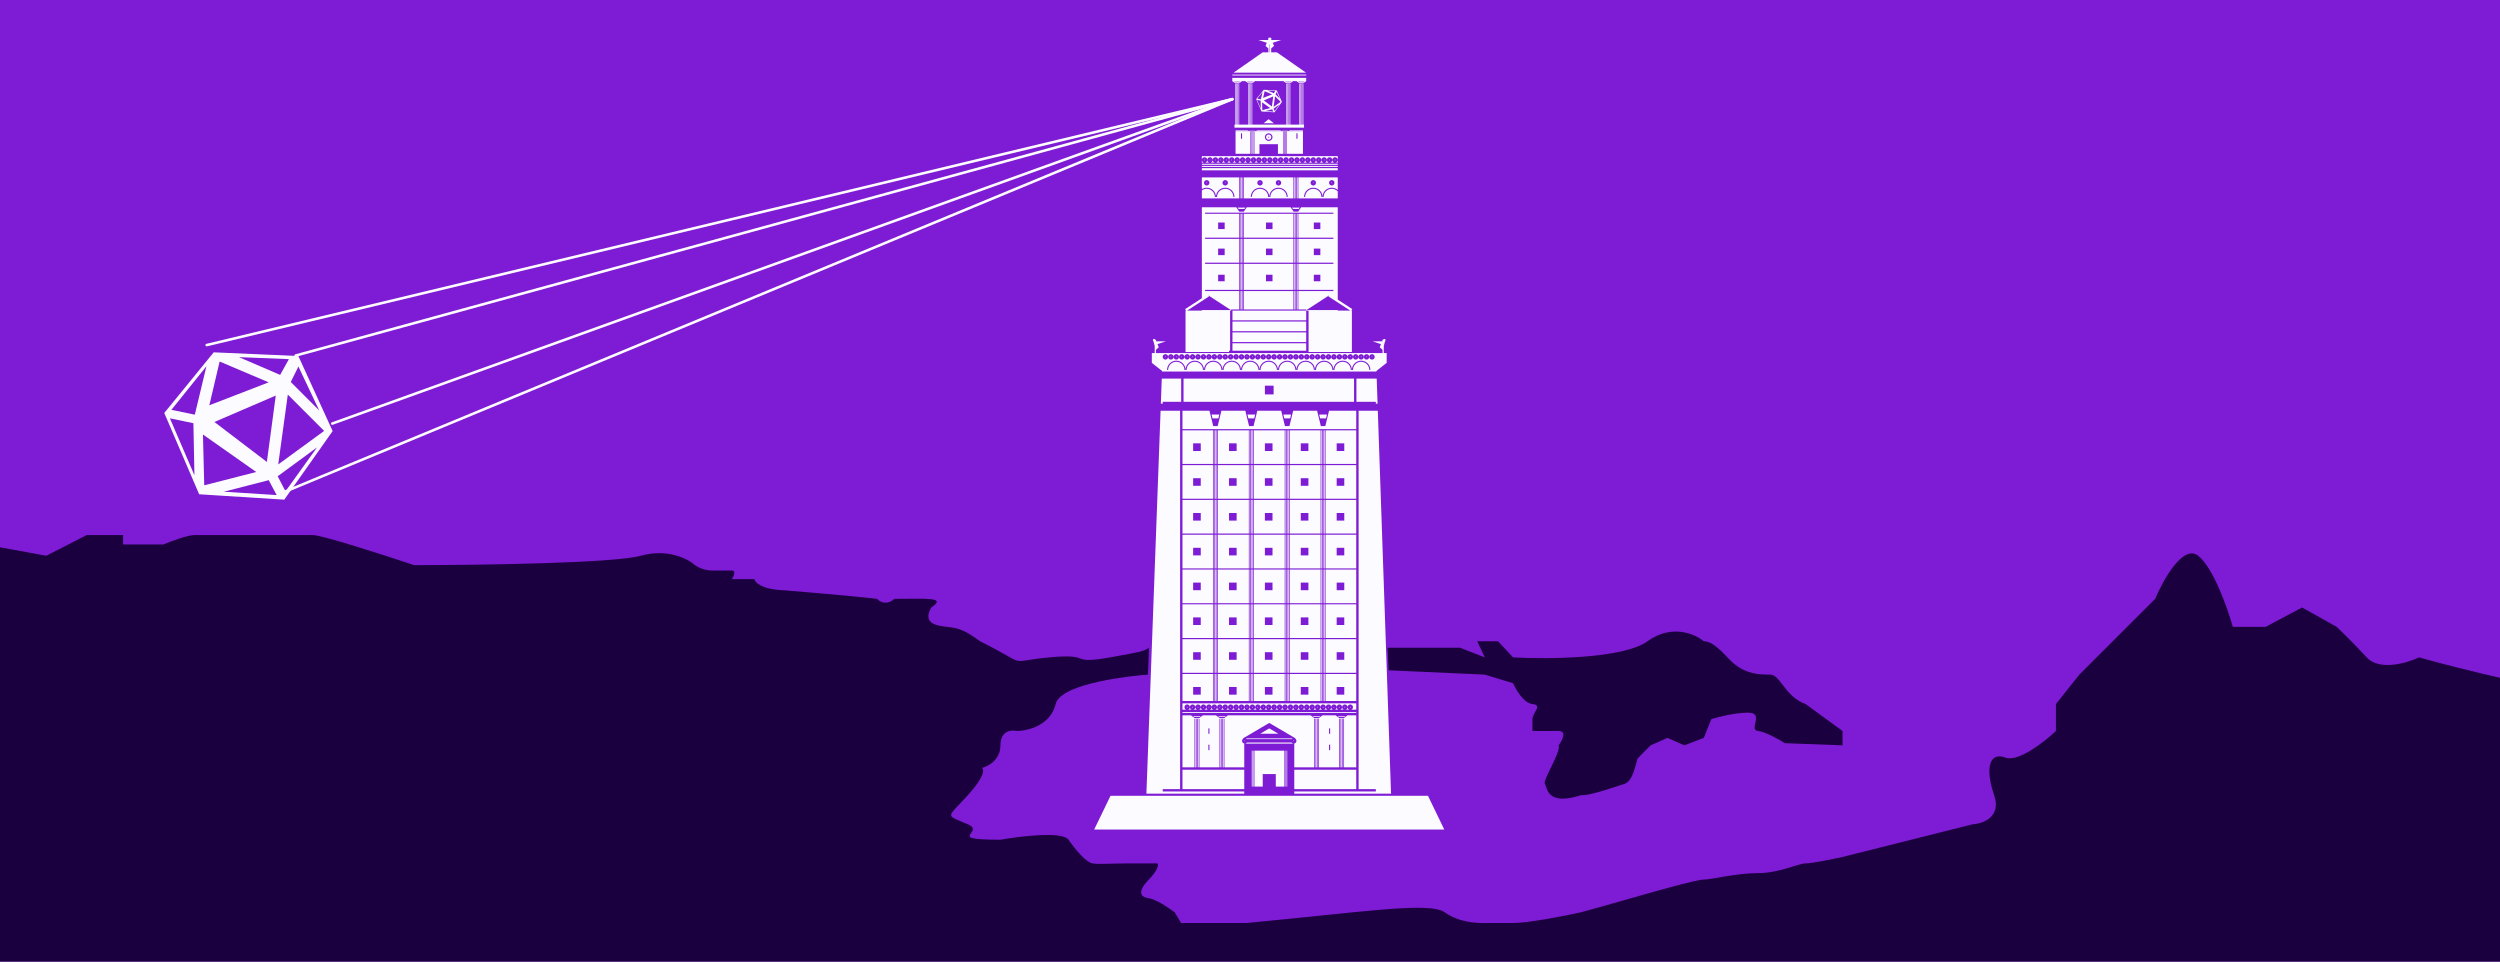 <svg viewBox="0 1 390 150" fill="none" xmlns="http://www.w3.org/2000/svg">
<rect x="0" y="1" width="390" height="150" fill="#808080" stroke="none"/>
<g clip-path="url(#clip0_19311_137752)">
<path d="M789 0.146H-393V151.148H789V0.146Z" fill="#7E1BD4"/>
<path fill-rule="evenodd" clip-rule="evenodd" d="M192.426 16.423C192.452 16.532 192.385 16.642 192.275 16.669L32.297 55.031C32.187 55.057 32.077 54.989 32.051 54.88C32.024 54.77 32.092 54.66 32.201 54.634L192.18 16.272C192.289 16.245 192.4 16.313 192.426 16.423Z" fill="#FCFBFF"/>
<path fill-rule="evenodd" clip-rule="evenodd" d="M192.425 16.416C192.454 16.525 192.39 16.637 192.282 16.667L46.179 56.662C46.07 56.691 45.958 56.627 45.928 56.519C45.898 56.41 45.962 56.298 46.071 56.268L192.174 16.273C192.283 16.244 192.395 16.308 192.425 16.416Z" fill="#FCFBFF"/>
<path fill-rule="evenodd" clip-rule="evenodd" d="M192.419 16.401C192.457 16.507 192.402 16.624 192.296 16.662L51.907 67.268C51.801 67.306 51.684 67.251 51.646 67.145C51.608 67.039 51.663 66.922 51.769 66.884L192.158 16.278C192.264 16.24 192.381 16.295 192.419 16.401Z" fill="#FCFBFF"/>
<path fill-rule="evenodd" clip-rule="evenodd" d="M192.416 16.392C192.459 16.496 192.41 16.616 192.305 16.659L44.57 77.875C44.466 77.918 44.347 77.869 44.304 77.764C44.261 77.66 44.31 77.541 44.414 77.498L192.149 16.282C192.253 16.239 192.373 16.288 192.416 16.392Z" fill="#FCFBFF"/>
<path d="M111.104 90.002C109.851 90.002 108.792 89.442 108.419 89.162C107.349 88.186 104.156 86.526 99.95 87.697C95.745 88.869 74.641 89.162 64.615 89.162C59.942 87.6 50.247 84.475 48.845 84.475H30.301C29.249 84.475 26.65 85.452 25.482 85.94H19.203V84.475H13.509L7.23 87.697L-10.438 84.475C-36.769 83.162 -92.849 81.615 -106.516 85.94C-120.183 90.265 -159.033 96.311 -176.75 98.793L-186.679 90.002L-194.418 93.082L-200.113 94.425L-210.042 100.137L-220.701 96.777L-225.665 100.137C-229.949 109.152 -243.187 127.664 -261.877 129.59C-285.24 131.998 -303.638 133.286 -300.134 137.206C-297.33 140.341 -295.753 143.352 -300.134 144.989C-304.009 146.438 -376.975 150.143 -393 150.999L-393 151.26H274.237C421.975 151.26 785.846 151.524 789 151.407V149.942C772.874 148.545 726.368 145.958 723.731 144.989C719.058 142.395 708.779 137.99 705.041 141.125C700.368 145.045 687.373 144.989 679.926 141.125C673.968 138.034 682.408 129.124 687.373 125.055L679.926 120.799C676.47 120.799 666.58 121.65 654.665 125.055C642.75 128.459 611.444 123.636 597.281 120.799C593.922 120.261 585.775 118.736 580.051 116.936C574.327 115.135 567.153 113.684 564.281 113.184L552.016 117.271L533.326 115.032L524.711 110.832H516.826C502.711 110.832 469.02 111.302 447.176 113.184C425.332 115.065 391.544 107.547 377.381 103.553C375.482 104.449 371.19 105.703 369.204 103.553C367.218 101.402 365.261 99.484 364.531 98.793L359.129 95.769L353.434 98.793H348.323C347.496 95.863 345.257 89.541 342.921 87.697C340.585 85.854 337.47 91.415 336.204 94.425L324.377 106.24L320.726 110.832V115.032C318.926 116.73 314.827 119.939 312.841 119.186C310.359 118.245 309.629 120.799 311.089 125.055C312.257 128.459 309.337 129.497 307.731 129.59L287.435 134.686C285.906 135.022 282.614 135.694 281.675 135.694C280.5 135.694 277.592 137.206 274.237 137.206C270.881 137.206 266.966 138.214 265.792 138.214C264.617 138.214 257.347 140.285 254.439 141.125C252.113 141.797 248.287 142.861 246.666 143.309C244.13 143.869 238.456 144.989 236.04 144.989H231.622C230.447 144.989 227.763 144.989 225.358 143.309C222.953 141.629 212.329 143.309 194.433 144.989H187.162H184.254L183.248 143.309C182.353 142.637 180.295 141.26 179.221 141.125C177.879 140.957 177.375 140.117 179.221 138.214C180.697 136.691 180.731 135.899 180.563 135.694H175.642C173.405 135.694 171.447 135.862 170.441 135.694C169.434 135.526 167.868 133.678 166.694 131.998C165.754 130.654 159.219 131.438 156.068 131.998C147.259 131.998 153.842 130.845 150.979 129.59C147.4 128.023 147.623 128.75 150.979 125.055C153.663 122.098 153.551 120.986 153.16 120.799C154.129 120.575 156.068 119.556 156.068 117.271C156.068 114.987 157.746 114.826 158.585 115.032C160.281 115.032 163.875 114.192 164.68 110.832C165.486 107.472 177.171 106.371 179.091 106.24L179.237 102.05C178.547 102.498 178.549 102.612 173.18 103.553C166.469 104.729 170.776 102.881 163.673 103.553C156.571 104.225 160.989 105.065 152.88 101.033C150.195 99.017 149.133 98.961 147.79 98.793C146.448 98.625 143.764 98.457 145.274 95.769C147.79 94.09 144.435 94.425 139.514 94.425C138.306 95.501 137.221 94.874 136.829 94.425C136.028 94.314 131.997 93.888 122.289 93.082C118.799 92.947 117.777 91.868 117.703 91.346H114.18C114.459 90.898 114.851 90.002 114.18 90.002H111.104Z" fill="#1B003F"/>
<path d="M227.763 102.041C225.955 102.041 220.005 102.05 216.471 102.05L216.617 105.565L231.622 106.24L236.04 107.584C236.487 108.611 237.718 110.698 239.06 110.832C240.738 111 239.06 112.176 239.06 113.184V115.032H243.142C244.485 115.032 243.702 116.525 243.142 117.271C243.59 118.223 240.599 122.749 241.002 123.287C241.404 123.824 241.213 126.802 246.666 125.044C247.859 125.212 252.071 123.69 253.413 123.287C254.755 122.884 255.178 120.116 255.457 119.332L257.501 117.271L260.13 116.11L262.758 117.271L265.792 116.11L266.966 113.184C268.029 112.848 270.669 112.176 272.727 112.176C275.299 112.176 272.727 114.864 274.237 115.032C275.445 115.166 277.536 116.357 278.431 116.936L287.435 117.271V115.032L281.675 110.832C278.431 109.666 277.713 106.24 276.191 106.24C274.29 106.24 272.502 106.143 270.497 104.54C269.447 103.701 267.544 101.033 265.792 101.033C264.431 99.894 260.77 98.3 257.012 101.033C253.254 103.765 241.465 103.851 236.04 103.553L233.691 101.033H230.447L231.622 103.553L227.763 102.041Z" fill="#1B003F"/>
<path fill-rule="evenodd" clip-rule="evenodd" d="M196.304 7.238H197.863C197.843 7.198 197.822 7.13 197.835 7.075C197.821 7.006 197.835 6.937 197.917 6.896C197.999 6.855 198.046 6.857 198.085 6.877C198.123 6.857 198.171 6.855 198.253 6.896C198.335 6.937 198.349 7.006 198.334 7.075C198.347 7.13 198.326 7.198 198.306 7.238H199.866L198.55 7.677L198.745 8.165L198.306 8.556V9.16L199.188 9.16L203.74 12.336H192.43L196.983 9.16L197.863 9.16V8.556L197.425 8.165L197.619 7.677L196.304 7.238ZM198.058 9.16H198.085H198.111V7.97L198.085 7.87L198.058 7.97V9.16ZM192.234 12.634H203.768V12.775H192.234V12.634ZM192.234 13.143V13.652H192.234L192.341 13.733L192.701 14.002L192.713 14.011H192.728H193.266H193.281L193.293 14.002L193.401 13.921L193.652 13.733L193.76 13.652H203.768V13.143H192.234ZM192.623 13.831H193.371L193.491 13.742H192.503L192.623 13.831ZM192.683 20.44V14.101H192.772L192.772 20.44H192.862V14.101H192.952V20.44H193.042V14.101H193.132L193.132 20.44H193.221V14.101H193.311V20.44H194.719V14.101H194.809V20.44H194.899L194.899 14.101H194.989V20.44H195.079V14.101H195.168V20.44H195.258L195.258 14.101H195.348V20.44H200.655V14.101H200.745V20.44H200.835L200.835 14.101H200.925V20.44H201.015V14.101H201.104V20.44H201.194V14.101H201.284V20.44H202.691V14.101H202.781V20.44H202.87L202.87 14.101H202.96V20.44H203.05V14.101H203.14V20.44H203.229V14.101H203.319V20.44H203.429V21.119L203.429 20.921H192.574V20.44H192.683ZM196.135 21.288H199.697L199.805 21.337L199.912 21.384H195.921L196.028 21.337L196.135 21.288ZM194.988 21.458L195.076 21.497L195.088 21.503H195.103H195.642H195.657L195.669 21.497L195.757 21.458H200.076L200.164 21.497L200.176 21.503H200.191H200.729H200.744L200.756 21.497L200.844 21.458H203.263V24.994H200.774V21.556H200.685V24.994H200.595V21.556H200.505V24.994H200.415V21.556H200.325V24.994H200.236L200.236 21.556H200.146V24.994H199.358V23.495H196.474V24.994H195.687V21.556H195.597V24.994H195.507L195.507 21.556H195.417V24.994H195.327V21.556H195.238V24.994H195.148L195.148 21.556H195.058V24.994H192.747V21.458H194.988ZM195.771 21.384H194.974L194.878 21.342H195.866L195.771 21.384ZM194.824 21.384H192.747V21.288H194.609L194.717 21.337L194.824 21.384ZM203.263 21.384V21.288H201.223L201.116 21.337L201.009 21.384H203.263ZM200.061 21.384H200.859L200.954 21.342H199.966L200.061 21.384ZM200.685 25.361H200.595L200.505 25.361L200.415 25.361L200.325 25.361L200.236 25.361L200.146 25.361L195.687 25.361L195.597 25.361L195.507 25.361L195.417 25.361L195.327 25.361L195.238 25.361L195.148 25.361L195.058 25.361L187.489 25.361V25.896C187.518 25.69 187.695 25.531 187.909 25.531C188.14 25.531 188.328 25.716 188.333 25.946C188.338 25.716 188.526 25.531 188.757 25.531C188.988 25.531 189.176 25.716 189.181 25.946C189.186 25.716 189.374 25.531 189.605 25.531C189.839 25.531 190.029 25.721 190.029 25.955C190.029 26.152 189.895 26.317 189.714 26.366H190.345C190.163 26.317 190.029 26.152 190.029 25.955C190.029 25.721 190.219 25.531 190.453 25.531C190.684 25.531 190.872 25.716 190.877 25.946C190.883 25.716 191.07 25.531 191.301 25.531C191.536 25.531 191.725 25.721 191.725 25.955C191.725 26.152 191.592 26.317 191.41 26.366H192.041C191.86 26.317 191.726 26.152 191.726 25.955C191.726 25.721 191.916 25.531 192.15 25.531C192.381 25.531 192.569 25.716 192.574 25.946C192.579 25.716 192.767 25.531 192.998 25.531C193.229 25.531 193.417 25.716 193.422 25.946C193.427 25.716 193.615 25.531 193.846 25.531C194.08 25.531 194.27 25.721 194.27 25.955C194.27 26.152 194.136 26.317 193.955 26.366H194.585C194.404 26.317 194.27 26.152 194.27 25.955C194.27 25.721 194.46 25.531 194.694 25.531C194.925 25.531 195.113 25.716 195.118 25.946C195.123 25.716 195.311 25.531 195.542 25.531C195.775 25.531 195.964 25.719 195.966 25.951C195.969 25.719 196.158 25.531 196.39 25.531C196.621 25.531 196.809 25.716 196.814 25.946C196.819 25.716 197.007 25.531 197.238 25.531C197.469 25.531 197.657 25.716 197.662 25.946C197.667 25.716 197.855 25.531 198.086 25.531C198.32 25.531 198.51 25.721 198.51 25.955C198.51 26.152 198.376 26.317 198.195 26.366H198.826C198.644 26.317 198.511 26.152 198.511 25.955C198.511 25.721 198.7 25.531 198.935 25.531C199.166 25.531 199.353 25.716 199.359 25.946C199.364 25.716 199.551 25.531 199.782 25.531C200.015 25.531 200.204 25.719 200.206 25.951C200.209 25.719 200.398 25.531 200.63 25.531C200.861 25.531 201.049 25.716 201.054 25.946C201.06 25.716 201.247 25.531 201.478 25.531C201.709 25.531 201.897 25.716 201.902 25.946C201.907 25.716 202.095 25.531 202.326 25.531C202.56 25.531 202.75 25.721 202.75 25.955C202.75 26.152 202.617 26.317 202.435 26.366H203.066C202.884 26.317 202.751 26.152 202.751 25.955C202.751 25.721 202.941 25.531 203.175 25.531C203.406 25.531 203.594 25.716 203.599 25.946C203.604 25.716 203.792 25.531 204.023 25.531C204.257 25.531 204.447 25.721 204.447 25.955C204.447 26.152 204.313 26.317 204.132 26.366H204.762C204.581 26.317 204.447 26.152 204.447 25.955C204.447 25.721 204.637 25.531 204.871 25.531C205.102 25.531 205.29 25.716 205.295 25.946C205.3 25.716 205.488 25.531 205.719 25.531C205.953 25.531 206.143 25.721 206.143 25.955C206.143 26.152 206.01 26.317 205.828 26.366H206.459C206.277 26.317 206.144 26.152 206.144 25.955C206.144 25.721 206.334 25.531 206.568 25.531C206.799 25.531 206.987 25.716 206.992 25.946C206.997 25.716 207.185 25.531 207.416 25.531C207.647 25.531 207.834 25.716 207.84 25.946C207.845 25.716 208.033 25.531 208.263 25.531C208.498 25.531 208.688 25.721 208.688 25.955C208.688 26.152 208.554 26.317 208.372 26.366H208.691V25.361L200.774 25.361H200.685ZM194.405 13.652H194.27L194.378 13.733L194.737 14.002L194.749 14.011H194.764H195.303H195.318L195.33 14.002L195.438 13.921L195.689 13.733L195.797 13.652H195.662H194.405ZM195.528 13.742L195.408 13.832H194.659L194.54 13.742H195.528ZM200.207 13.652H200.341H201.598H201.733L201.625 13.733L201.374 13.921L201.266 14.002L201.254 14.011H201.239H200.7H200.685L200.673 14.002L200.314 13.733L200.207 13.652ZM201.344 13.832H200.596L200.476 13.742H201.464L201.344 13.832ZM202.376 13.652H202.242L202.349 13.733L202.709 14.002L202.721 14.011H202.736H203.274H203.289L203.301 14.002L203.409 13.921L203.661 13.733L203.768 13.652L203.634 13.652H202.376ZM202.511 13.742L202.631 13.832H203.379L203.499 13.742H202.511ZM187.489 27.567V27.228H208.691V27.567H187.489ZM208.691 27.044H187.489V26.889H208.691V27.044ZM208.691 26.705H187.489V26.549H208.691V26.705ZM187.8 26.366H187.489V26.014C187.513 26.185 187.637 26.322 187.8 26.366ZM188.648 26.366C188.47 26.318 188.337 26.157 188.333 25.965C188.329 26.157 188.196 26.318 188.018 26.366H188.648ZM188.866 26.366H189.496C189.318 26.318 189.185 26.157 189.181 25.965C189.177 26.157 189.044 26.318 188.866 26.366ZM205.61 26.366C205.432 26.318 205.3 26.157 205.295 25.965C205.291 26.157 205.159 26.318 204.98 26.366H205.61ZM207.307 26.366C207.128 26.318 206.996 26.157 206.992 25.965C206.987 26.157 206.855 26.318 206.677 26.366H207.307ZM207.525 26.366H208.155C207.976 26.318 207.844 26.157 207.84 25.965C207.835 26.157 207.703 26.318 207.525 26.366ZM203.599 25.965C203.603 26.157 203.735 26.318 203.914 26.366H203.284C203.462 26.318 203.594 26.157 203.599 25.965ZM201.902 25.965C201.907 26.157 202.039 26.318 202.217 26.366H201.587C201.766 26.318 201.898 26.157 201.902 25.965ZM201.054 25.965C201.059 26.157 201.191 26.318 201.369 26.366H200.739C200.918 26.318 201.05 26.157 201.054 25.965ZM200.206 25.96C200.209 26.155 200.342 26.318 200.522 26.366H199.891C200.071 26.318 200.204 26.155 200.206 25.96ZM195.966 25.96C195.964 26.155 195.831 26.318 195.651 26.366H196.281C196.101 26.318 195.968 26.155 195.966 25.96ZM197.129 26.366C196.951 26.318 196.819 26.157 196.814 25.965C196.81 26.157 196.678 26.318 196.499 26.366H197.129ZM197.977 26.366C197.799 26.318 197.666 26.157 197.662 25.965C197.658 26.157 197.526 26.318 197.347 26.366H197.977ZM199.044 26.366H199.673C199.495 26.318 199.363 26.157 199.359 25.965C199.354 26.157 199.222 26.318 199.044 26.366ZM195.118 25.965C195.123 26.157 195.255 26.318 195.433 26.366H194.803C194.982 26.318 195.114 26.157 195.118 25.965ZM193.422 25.965C193.426 26.157 193.558 26.318 193.737 26.366H193.107C193.285 26.318 193.418 26.157 193.422 25.965ZM192.574 25.965C192.578 26.157 192.71 26.318 192.889 26.366H192.259C192.437 26.318 192.57 26.157 192.574 25.965ZM190.562 26.366H191.193C191.014 26.318 190.882 26.157 190.877 25.965C190.873 26.157 190.741 26.318 190.562 26.366ZM208.691 30.863V31.952H202.543V28.67H208.691V30.627C208.44 30.412 208.113 30.283 207.756 30.283C206.96 30.283 206.314 30.928 206.314 31.725H206.484C206.484 31.022 207.053 30.452 207.756 30.452C208.126 30.452 208.459 30.61 208.691 30.863ZM202.433 28.67V31.952H202.323V28.67H202.433ZM202.214 28.67V31.952H202.104V28.67H202.214ZM201.994 28.67V31.952H201.884V28.67H201.994ZM201.775 28.67V31.952H194.061V28.67H201.775ZM193.951 28.67V31.952H193.842V28.67H193.951ZM193.732 28.67V31.952H193.622V28.67H193.732ZM193.512 28.67V31.952H193.403V28.67H193.512ZM193.293 28.67V31.952H187.489V30.705C187.701 30.546 187.965 30.452 188.25 30.452C188.953 30.452 189.522 31.022 189.522 31.725H189.692C189.692 30.928 189.046 30.283 188.25 30.283C187.971 30.283 187.71 30.362 187.489 30.5V28.67H193.293ZM187.489 33.337H192.86L192.876 33.361L193.183 33.811L193.315 34.004L193.329 34.025H193.348H194.006H194.025L194.039 34.004L194.478 33.361L194.494 33.337H201.342L201.358 33.361L201.665 33.811L201.797 34.004L201.811 34.025H201.83H202.488H202.506L202.521 34.004L202.96 33.361L202.976 33.337H208.691V47.748L210.956 49.22L210.801 49.459H210.894V55.908H204.136V49.459H203.769V49.276H202.543V46.405H208.01V46.221H202.543V42.162H208.01V41.978H202.543V38.259H208.01V38.075H202.543V34.356H208.01V34.172H187.995V34.356H193.293V38.075H187.995V38.259H193.293V41.978H187.995V42.162H193.293V46.221H187.995V46.405H193.293V49.276H192.066V49.459H191.896V55.71H191.727V55.908H184.942V49.459H185.032L184.877 49.22L187.489 47.523V33.337ZM203.769 56.078L192.263 56.078L191.896 56.078L181.383 56.078L180.329 56.078V55.564L180.767 55.174L180.572 54.685L181.888 54.246H180.329C180.361 54.181 180.397 54.041 180.28 54.002C180.228 53.985 180.195 53.956 180.165 53.929C180.11 53.88 180.065 53.841 179.939 53.904C179.783 53.983 179.874 54.165 179.939 54.246L180.134 54.978V56.078H179.685V57.605L181.28 58.865L181.277 58.962H214.728L214.725 58.867L216.322 57.605V56.078H215.869V54.978L216.064 54.246C216.129 54.165 216.22 53.983 216.064 53.904C215.938 53.841 215.894 53.88 215.838 53.929C215.808 53.956 215.775 53.985 215.723 54.002C215.606 54.041 215.642 54.181 215.675 54.246H214.115L215.431 54.685L215.236 55.174L215.675 55.564V56.078H214.628L214.627 56.078L204.136 56.078H203.769ZM203.769 54.55V55.71H192.263V54.55H203.769ZM203.769 54.367H192.263V52.853H203.769V54.367ZM203.769 52.67H192.263V51.156H203.769V52.67ZM203.769 50.973H192.263V49.459L203.769 49.459L203.769 50.973ZM203.806 49.374L207.33 47.084L207.231 47.238L210.65 49.459H208.691V49.374H203.806ZM187.489 49.459H185.184L188.603 47.238L188.503 47.084L188.504 47.083L192.029 49.374H187.489V49.459ZM181.236 60.065L181.091 63.969H181.382V63.686H184.265V60.065H181.236ZM184.632 60.065V63.686H211.234V60.065H184.632ZM214.627 63.686H211.602V60.065H214.766L214.901 63.969H214.627V63.686ZM178.839 124.808L181.05 65.072H214.939L217.003 124.808L201.907 124.808V124.469L211.575 124.469H211.942L214.628 124.469V124.101H211.942V65.072H211.575V120.707H209.668V113.138H209.559V120.707H209.449V113.138H209.339V120.707H209.229V113.138H209.12V120.707H209.01V113.138H208.9V120.707H205.767V113.138H205.657V120.707H205.547V113.138H205.438V120.707H205.328V113.138H205.218V120.707H205.108V113.138H204.999V120.707H201.907V118.104V117.001H201.83C202.06 116.996 202.245 116.808 202.245 116.577C202.245 116.409 202.147 116.264 202.006 116.195H202.117L200.867 115.461L198.004 113.777L195.141 115.461L193.891 116.195H194.003C193.862 116.264 193.764 116.409 193.764 116.577C193.764 116.808 193.949 116.996 194.179 117.001H194.105V118.104V123.705V124.101H184.464V121.074H194.103V120.707H191.01V113.138H190.901V120.707H190.791V113.138H190.681V120.707H190.571V113.138H190.462V120.707H190.352V113.138H190.242V120.707H187.109V113.138H186.999V120.707H186.889V113.138H186.78V120.707H186.67V113.138H186.56V120.707H186.45V113.138H186.341V120.707H184.464V112.589H185.792L185.923 112.688L186.231 112.919L186.362 113.017L186.377 113.028H186.395H187.054H187.072L187.087 113.017L187.526 112.688L187.657 112.589H189.693L189.825 112.688L190.132 112.919L190.264 113.017L190.279 113.028H190.297H190.955H190.974L190.988 113.017L191.427 112.688L191.559 112.589H204.45L204.582 112.688L204.889 112.919L205.021 113.017L205.035 113.028H205.054H205.712H205.73L205.745 113.017L206.184 112.688L206.316 112.589H208.352L208.483 112.688L208.79 112.919L208.922 113.017L208.937 113.028H208.955H209.614H209.632L209.647 113.017L210.086 112.688L210.217 112.589H211.574V112.222H184.464V112.08H211.574V111.713H210.792C210.952 111.652 211.065 111.497 211.065 111.316C211.065 111.082 210.875 110.892 210.641 110.892C210.41 110.892 210.222 111.077 210.217 111.307C210.211 111.077 210.024 110.892 209.793 110.892C209.562 110.892 209.374 111.077 209.369 111.307C209.364 111.077 209.176 110.892 208.945 110.892C208.711 110.892 208.521 111.082 208.521 111.316C208.521 111.497 208.634 111.652 208.793 111.713H208.248C208.407 111.652 208.52 111.497 208.52 111.316C208.52 111.082 208.33 110.892 208.096 110.892C207.869 110.892 207.683 111.071 207.673 111.296C207.662 111.071 207.477 110.892 207.249 110.892C207.015 110.892 206.825 111.082 206.825 111.316C206.825 111.497 206.938 111.652 207.097 111.713H206.552C206.712 111.652 206.825 111.497 206.825 111.316C206.825 111.082 206.635 110.892 206.401 110.892C206.17 110.892 205.982 111.077 205.977 111.307C205.971 111.077 205.784 110.892 205.553 110.892C205.318 110.892 205.129 111.082 205.129 111.316C205.129 111.497 205.242 111.652 205.401 111.713H204.856C205.015 111.652 205.128 111.497 205.128 111.316C205.128 111.082 204.938 110.892 204.704 110.892C204.473 110.892 204.285 111.077 204.28 111.307C204.275 111.077 204.087 110.892 203.856 110.892C203.625 110.892 203.437 111.077 203.432 111.307C203.427 111.077 203.239 110.892 203.008 110.892C202.774 110.892 202.584 111.082 202.584 111.316C202.584 111.497 202.697 111.652 202.856 111.713H202.312C202.471 111.652 202.584 111.497 202.584 111.316C202.584 111.082 202.394 110.892 202.16 110.892C201.929 110.892 201.741 111.077 201.736 111.307C201.731 111.077 201.543 110.892 201.312 110.892C201.081 110.892 200.893 111.077 200.888 111.307C200.883 111.077 200.695 110.892 200.464 110.892C200.23 110.892 200.04 111.082 200.04 111.316C200.04 111.497 200.153 111.652 200.312 111.713H199.767C199.926 111.652 200.039 111.497 200.039 111.316C200.039 111.082 199.85 110.892 199.615 110.892C199.384 110.892 199.197 111.077 199.191 111.307C199.186 111.077 198.999 110.892 198.768 110.892C198.537 110.892 198.349 111.077 198.344 111.307C198.338 111.077 198.151 110.892 197.92 110.892C197.689 110.892 197.501 111.077 197.496 111.307C197.491 111.077 197.303 110.892 197.072 110.892C196.838 110.892 196.648 111.082 196.648 111.316C196.648 111.497 196.761 111.652 196.92 111.713H196.375C196.534 111.652 196.647 111.497 196.647 111.316C196.647 111.082 196.457 110.892 196.223 110.892C195.992 110.892 195.804 111.077 195.799 111.307C195.794 111.077 195.606 110.892 195.375 110.892C195.144 110.892 194.957 111.077 194.951 111.307C194.946 111.077 194.758 110.892 194.527 110.892C194.293 110.892 194.103 111.082 194.103 111.316C194.103 111.497 194.216 111.652 194.376 111.713H193.831C193.99 111.652 194.103 111.497 194.103 111.316C194.103 111.082 193.913 110.892 193.679 110.892C193.448 110.892 193.26 111.077 193.255 111.307C193.25 111.077 193.062 110.892 192.831 110.892C192.6 110.892 192.412 111.077 192.407 111.307C192.402 111.077 192.214 110.892 191.983 110.892C191.752 110.892 191.564 111.077 191.559 111.307C191.554 111.077 191.366 110.892 191.135 110.892C190.901 110.892 190.711 111.082 190.711 111.316C190.711 111.497 190.824 111.652 190.983 111.713H190.439C190.598 111.652 190.711 111.497 190.711 111.316C190.711 111.082 190.521 110.892 190.287 110.892C190.056 110.892 189.868 111.077 189.863 111.307C189.858 111.077 189.67 110.892 189.439 110.892C189.208 110.892 189.02 111.077 189.015 111.307C189.01 111.077 188.822 110.892 188.591 110.892C188.357 110.892 188.167 111.082 188.167 111.316C188.167 111.497 188.28 111.652 188.439 111.713H187.894C188.053 111.652 188.166 111.497 188.166 111.316C188.166 111.082 187.977 110.892 187.742 110.892C187.511 110.892 187.324 111.077 187.318 111.307C187.313 111.077 187.125 110.892 186.895 110.892C186.66 110.892 186.47 111.082 186.47 111.316C186.47 111.497 186.583 111.652 186.743 111.713H186.198C186.357 111.652 186.47 111.497 186.47 111.316C186.47 111.082 186.28 110.892 186.046 110.892C185.818 110.892 185.633 111.071 185.622 111.296C185.612 111.071 185.426 110.892 185.199 110.892C184.965 110.892 184.775 111.082 184.775 111.316C184.775 111.497 184.888 111.652 185.047 111.713H184.464V110.722H211.574V110.355H206.784V106.14H211.573V105.957H206.784V100.71H211.573V100.526H206.784V95.279H211.573V95.096H206.784V89.849H211.573V89.665H206.784V84.418H211.573V84.235H206.784V78.988H211.573V78.804H206.784V73.557H211.573V73.374H206.784V68.127H211.573V67.943H184.464V65.072H184.096V120.707H184.096V121.074H184.096V124.101H181.383V124.469L184.096 124.469H184.464L194.105 124.469V124.808L178.839 124.808ZM206.674 100.71V105.957H206.564V100.71H206.674ZM206.674 106.14H206.564V110.355H206.674V106.14ZM206.455 100.71V105.957H206.345V100.71H206.455ZM206.455 106.14H206.345V110.355H206.455V106.14ZM206.235 100.71V105.957H206.125V100.71H206.235ZM206.235 106.14H206.125V110.355H206.235V106.14ZM206.016 100.71V105.957H201.186V100.71H206.016ZM206.016 106.14H201.186V110.355H206.016V106.14ZM201.077 100.71V105.957H200.967V100.71H201.077ZM201.077 110.355V106.14H200.967V110.355H201.077ZM200.857 100.71V105.957H200.747V100.71H200.857ZM200.857 106.14H200.747V110.355H200.857V106.14ZM200.638 100.71V105.957H200.528V100.71H200.638ZM200.528 106.14V110.355H200.638V106.14H200.528ZM200.418 100.71V105.957H195.59V100.71H200.418ZM200.418 106.14H195.59V110.355H200.418V106.14ZM195.48 100.71V105.957H195.37V100.71H195.48ZM195.48 106.14H195.37V110.355H195.48V106.14ZM195.26 100.71V105.957H195.151V100.71H195.26ZM195.26 106.14H195.151V110.355H195.26V106.14ZM195.041 100.71V105.957H194.931V100.71H195.041ZM195.041 106.14H194.931V110.355H195.041V106.14ZM194.821 100.71V105.957H189.992V100.71H194.821ZM194.821 106.14H189.992V110.355H194.821V106.14ZM189.882 100.71V105.957H189.773V100.71H189.882ZM189.882 106.14H189.773V110.355H189.882V106.14ZM189.663 100.71V105.957H189.553V100.71H189.663ZM189.663 106.14H189.553V110.355H189.663V106.14ZM189.443 100.71V105.957H189.334V100.71H189.443ZM189.443 106.14H189.334V110.355H189.443V106.14ZM189.224 100.71V105.957H184.464V100.71H189.224ZM189.224 106.14H184.464V110.355H189.224V106.14ZM206.674 100.526V95.279H206.564V100.526H206.674ZM206.455 100.526V95.279H206.345V100.526H206.455ZM206.235 100.526V95.279H206.125V100.526H206.235ZM206.016 100.526V95.279H201.186V100.526H206.016ZM201.077 100.526V95.279H200.967V100.526H201.077ZM200.857 100.526V95.279H200.747V100.526H200.857ZM200.638 100.526V95.279H200.528V100.526H200.638ZM200.418 100.526V95.279H195.59V100.526H200.418ZM195.48 100.526V95.279H195.37V100.526H195.48ZM195.26 100.526V95.279H195.151V100.526H195.26ZM195.041 100.526V95.279H194.931V100.526H195.041ZM194.821 100.526V95.279H189.992V100.526H194.821ZM189.882 100.526V95.279H189.773V100.526H189.882ZM189.663 100.526V95.279H189.553V100.526H189.663ZM189.443 100.526V95.279H189.334V100.526H189.443ZM189.224 100.526V95.279H184.464V100.526H189.224ZM206.674 89.849V95.096H206.564V89.849H206.674ZM206.455 89.849V95.096H206.345V89.849H206.455ZM206.235 89.849V95.096H206.125V89.849H206.235ZM206.016 89.849V95.096H201.186V89.849H206.016ZM201.077 89.849V95.096H200.967V89.849H201.077ZM200.857 89.849V95.096H200.747V89.849H200.857ZM200.638 89.849V95.096H200.528V89.849H200.638ZM200.418 89.849V95.096H195.59V89.849H200.418ZM195.48 89.849V95.096H195.37V89.849H195.48ZM195.26 89.849V95.096H195.151V89.849H195.26ZM195.041 89.849V95.096H194.931V89.849H195.041ZM194.821 89.849V95.096H189.992V89.849H194.821ZM189.882 89.849V95.096H189.773V89.849H189.882ZM189.663 89.849V95.096H189.553V89.849H189.663ZM189.443 89.849V95.096H189.334V89.849H189.443ZM189.224 89.849V95.096H184.464V89.849H189.224ZM206.674 89.665V84.418H206.564V89.665H206.674ZM206.455 89.665V84.418H206.345V89.665H206.455ZM206.235 89.665V84.418H206.125V89.665H206.235ZM206.016 89.665V84.418H201.186V89.665H206.016ZM201.077 89.665V84.418H200.967V89.665H201.077ZM200.857 89.665V84.418H200.747V89.665H200.857ZM200.638 89.665V84.418H200.528V89.665H200.638ZM200.418 89.665V84.418H195.59V89.665H200.418ZM195.48 89.665V84.418H195.37V89.665H195.48ZM195.26 89.665V84.418H195.151V89.665H195.26ZM195.041 89.665V84.418H194.931V89.665H195.041ZM194.821 89.665V84.418H189.992V89.665H194.821ZM189.882 89.665V84.418H189.773V89.665H189.882ZM189.663 89.665V84.418H189.553V89.665H189.663ZM189.443 89.665V84.418H189.334V89.665H189.443ZM189.224 89.665V84.418H184.464V89.665H189.224ZM206.674 78.988V84.235H206.564V78.988H206.674ZM206.455 78.988V84.235H206.345V78.988H206.455ZM206.235 78.988V84.235H206.125V78.988H206.235ZM206.016 78.988V84.235H201.186V78.988H206.016ZM201.077 78.988V84.235H200.967V78.988H201.077ZM200.857 78.988V84.235H200.747V78.988H200.857ZM200.638 78.988V84.235H200.528V78.988H200.638ZM200.418 78.988V84.235H195.59V78.988H200.418ZM195.48 78.988V84.235H195.37V78.988H195.48ZM195.26 78.988V84.235H195.151V78.988H195.26ZM195.041 78.988V84.235H194.931V78.988H195.041ZM194.821 78.988V84.235H189.992V78.988H194.821ZM189.882 78.988V84.235H189.773V78.988H189.882ZM189.663 78.988V84.235H189.553V78.988H189.663ZM189.443 78.988V84.235H189.334V78.988H189.443ZM189.224 78.988V84.235H184.464V78.988H189.224ZM206.674 78.804V73.557H206.564V78.804H206.674ZM206.455 78.804V73.557H206.345V78.804H206.455ZM206.235 78.804V73.557H206.125V78.804H206.235ZM206.016 78.804V73.557H201.186V78.804H206.016ZM201.077 78.804V73.557H200.967V78.804H201.077ZM200.857 78.804V73.557H200.747V78.804H200.857ZM200.638 78.804V73.557H200.528V78.804H200.638ZM200.418 78.804V73.557H195.59V78.804H200.418ZM195.48 78.804V73.557H195.37V78.804H195.48ZM195.26 78.804V73.557H195.151V78.804H195.26ZM195.041 78.804V73.557H194.931V78.804H195.041ZM194.821 78.804V73.557H189.992V78.804H194.821ZM189.882 78.804V73.557H189.773V78.804H189.882ZM189.663 78.804V73.557H189.553V78.804H189.663ZM189.443 78.804V73.557H189.334V78.804H189.443ZM189.224 78.804V73.557H184.464V78.804H189.224ZM206.674 68.127V73.374H206.564V68.127H206.674ZM206.455 68.127V73.374H206.345V68.127H206.455ZM206.235 68.127V73.374H206.125V68.127H206.235ZM206.016 68.127V73.374H201.186V68.127H206.016ZM201.077 68.127V73.374H200.967V68.127H201.077ZM200.857 68.127V73.374H200.747V68.127H200.857ZM200.638 68.127V73.374H200.528V68.127H200.638ZM200.418 68.127V73.374H195.59V68.127H200.418ZM195.48 68.127V73.374H195.37V68.127H195.48ZM195.26 68.127V73.374H195.151V68.127H195.26ZM195.041 68.127V73.374H194.931V68.127H195.041ZM194.821 68.127V73.374H189.992V68.127H194.821ZM189.882 68.127V73.374H189.773V68.127H189.882ZM189.663 68.127V73.374H189.553V68.127H189.663ZM189.443 68.127V73.374H189.334V68.127H189.443ZM189.224 68.127V73.374H184.464V68.127H189.224ZM194.516 116.309H201.493C201.532 116.261 201.58 116.222 201.636 116.195H200.668H195.341H194.373C194.429 116.222 194.477 116.261 194.516 116.309ZM194.197 117.001C194.332 116.999 194.452 116.933 194.527 116.832H201.482C201.557 116.933 201.677 116.999 201.812 117.001H200.805H195.206H194.197ZM204.28 111.326C204.276 111.503 204.164 111.653 204.008 111.713H204.552C204.396 111.653 204.284 111.503 204.28 111.326ZM198.072 111.713C198.228 111.653 198.34 111.503 198.344 111.326C198.348 111.503 198.459 111.653 198.616 111.713H198.072ZM197.496 111.326C197.5 111.503 197.611 111.653 197.768 111.713H197.224C197.38 111.653 197.492 111.503 197.496 111.326ZM191.287 111.713H191.831C191.675 111.653 191.563 111.503 191.559 111.326C191.555 111.503 191.443 111.653 191.287 111.713ZM209.945 111.713C210.101 111.653 210.213 111.503 210.217 111.326C210.221 111.503 210.332 111.653 210.489 111.713H209.945ZM209.369 111.326C209.373 111.503 209.485 111.653 209.641 111.713H209.097C209.253 111.653 209.365 111.503 209.369 111.326ZM203.16 111.713H203.704C203.548 111.653 203.436 111.503 203.432 111.326C203.428 111.503 203.317 111.653 203.16 111.713ZM195.799 111.326C195.803 111.503 195.915 111.653 196.071 111.713H195.527C195.684 111.653 195.795 111.503 195.799 111.326ZM189.015 111.326C189.011 111.503 188.899 111.653 188.743 111.713H189.287C189.131 111.653 189.019 111.503 189.015 111.326ZM189.591 111.713H190.135C189.978 111.653 189.867 111.503 189.863 111.326C189.859 111.503 189.747 111.653 189.591 111.713ZM207.673 111.337C207.681 111.509 207.791 111.654 207.944 111.713H207.401C207.554 111.654 207.665 111.509 207.673 111.337ZM200.888 111.326C200.884 111.503 200.772 111.653 200.616 111.713H201.16C201.004 111.653 200.892 111.503 200.888 111.326ZM201.464 111.713H202.008C201.852 111.653 201.74 111.503 201.736 111.326C201.732 111.503 201.62 111.653 201.464 111.713ZM194.679 111.713C194.836 111.653 194.947 111.503 194.951 111.326C194.955 111.503 195.067 111.653 195.223 111.713H194.679ZM187.318 111.326C187.314 111.503 187.203 111.653 187.046 111.713H187.591C187.434 111.653 187.322 111.503 187.318 111.326ZM205.977 111.326C205.981 111.503 206.092 111.653 206.249 111.713H205.705C205.861 111.653 205.973 111.503 205.977 111.326ZM199.191 111.326C199.188 111.503 199.076 111.653 198.919 111.713H199.464C199.307 111.653 199.195 111.503 199.191 111.326ZM192.983 111.713C193.139 111.653 193.251 111.503 193.255 111.326C193.259 111.503 193.371 111.653 193.527 111.713H192.983ZM192.407 111.326C192.411 111.503 192.523 111.653 192.679 111.713H192.135C192.291 111.653 192.403 111.503 192.407 111.326ZM185.622 111.337C185.614 111.509 185.504 111.654 185.351 111.713H185.894C185.741 111.654 185.63 111.509 185.622 111.337ZM201.907 121.074V123.705V124.101H211.575V121.074H201.907ZM200.319 118.104H195.69V123.705H196.988V121.753H199.023V123.705H200.319V118.104ZM200.409 118.104V123.705H200.499V118.104H200.409ZM200.589 118.104V123.705H200.679V118.104H200.589ZM200.768 118.104H200.805V123.705H200.768L200.768 118.104ZM195.601 123.705V118.104H195.511L195.511 123.705H195.601ZM195.421 123.705V118.104H195.331V123.705H195.421ZM195.241 123.705V118.104H195.206V123.705H195.241ZM196.591 115.461L198.004 114.63L199.418 115.461H196.591ZM186.267 112.809H187.182L187.328 112.699H186.121L186.267 112.809ZM205.84 112.809H204.925L204.779 112.699H205.986L205.84 112.809ZM190.169 112.809H191.084L191.23 112.699H190.023L190.169 112.809ZM209.742 112.809H208.827L208.681 112.699H209.888L209.742 112.809ZM185.256 111.316C185.256 111.348 185.23 111.373 185.199 111.373C185.167 111.373 185.142 111.348 185.142 111.316C185.142 111.285 185.167 111.26 185.199 111.26C185.23 111.26 185.256 111.285 185.256 111.316ZM191.983 111.373C192.015 111.373 192.04 111.348 192.04 111.316C192.04 111.285 192.015 111.26 191.983 111.26C191.952 111.26 191.926 111.285 191.926 111.316C191.926 111.348 191.952 111.373 191.983 111.373ZM198.824 111.316C198.824 111.348 198.799 111.373 198.768 111.373C198.736 111.373 198.711 111.348 198.711 111.316C198.711 111.285 198.736 111.26 198.768 111.26C198.799 111.26 198.824 111.285 198.824 111.316ZM205.553 111.373C205.584 111.373 205.609 111.348 205.609 111.316C205.609 111.285 205.584 111.26 205.553 111.26C205.521 111.26 205.496 111.285 205.496 111.316C205.496 111.348 205.521 111.373 205.553 111.373ZM186.951 111.316C186.951 111.348 186.926 111.373 186.895 111.373C186.863 111.373 186.838 111.348 186.838 111.316C186.838 111.285 186.863 111.26 186.895 111.26C186.926 111.26 186.951 111.285 186.951 111.316ZM193.679 111.373C193.71 111.373 193.736 111.348 193.736 111.316C193.736 111.285 193.71 111.26 193.679 111.26C193.648 111.26 193.622 111.285 193.622 111.316C193.622 111.348 193.648 111.373 193.679 111.373ZM200.521 111.316C200.521 111.348 200.495 111.373 200.464 111.373C200.433 111.373 200.407 111.348 200.407 111.316C200.407 111.285 200.433 111.26 200.464 111.26C200.495 111.26 200.521 111.285 200.521 111.316ZM207.249 111.373C207.28 111.373 207.306 111.348 207.306 111.316C207.306 111.285 207.28 111.26 207.249 111.26C207.218 111.26 207.192 111.285 207.192 111.316C207.192 111.348 207.218 111.373 207.249 111.373ZM188.648 111.316C188.648 111.348 188.622 111.373 188.591 111.373C188.56 111.373 188.534 111.348 188.534 111.316C188.534 111.285 188.56 111.26 188.591 111.26C188.622 111.26 188.648 111.285 188.648 111.316ZM195.375 111.373C195.407 111.373 195.432 111.348 195.432 111.316C195.432 111.285 195.407 111.26 195.375 111.26C195.344 111.26 195.319 111.285 195.319 111.316C195.319 111.348 195.344 111.373 195.375 111.373ZM202.217 111.316C202.217 111.348 202.191 111.373 202.16 111.373C202.128 111.373 202.103 111.348 202.103 111.316C202.103 111.285 202.128 111.26 202.16 111.26C202.191 111.26 202.217 111.285 202.217 111.316ZM208.945 111.373C208.976 111.373 209.002 111.348 209.002 111.316C209.002 111.285 208.976 111.26 208.945 111.26C208.913 111.26 208.888 111.285 208.888 111.316C208.888 111.348 208.913 111.373 208.945 111.373ZM190.343 111.316C190.343 111.348 190.318 111.373 190.287 111.373C190.255 111.373 190.23 111.348 190.23 111.316C190.23 111.285 190.255 111.26 190.287 111.26C190.318 111.26 190.343 111.285 190.343 111.316ZM197.072 111.373C197.103 111.373 197.129 111.348 197.129 111.316C197.129 111.285 197.103 111.26 197.072 111.26C197.04 111.26 197.015 111.285 197.015 111.316C197.015 111.348 197.04 111.373 197.072 111.373ZM203.913 111.316C203.913 111.348 203.888 111.373 203.856 111.373C203.825 111.373 203.799 111.348 203.799 111.316C203.799 111.285 203.825 111.26 203.856 111.26C203.888 111.26 203.913 111.285 203.913 111.316ZM210.641 111.373C210.672 111.373 210.697 111.348 210.697 111.316C210.697 111.285 210.672 111.26 210.641 111.26C210.609 111.26 210.584 111.285 210.584 111.316C210.584 111.348 210.609 111.373 210.641 111.373ZM186.103 111.316C186.103 111.348 186.077 111.373 186.046 111.373C186.015 111.373 185.989 111.348 185.989 111.316C185.989 111.285 186.015 111.26 186.046 111.26C186.077 111.26 186.103 111.285 186.103 111.316ZM192.831 111.373C192.862 111.373 192.888 111.348 192.888 111.316C192.888 111.285 192.862 111.26 192.831 111.26C192.8 111.26 192.774 111.285 192.774 111.316C192.774 111.348 192.8 111.373 192.831 111.373ZM199.672 111.316C199.672 111.348 199.647 111.373 199.615 111.373C199.584 111.373 199.559 111.348 199.559 111.316C199.559 111.285 199.584 111.26 199.615 111.26C199.647 111.26 199.672 111.285 199.672 111.316ZM206.401 111.373C206.432 111.373 206.457 111.348 206.457 111.316C206.457 111.285 206.432 111.26 206.401 111.26C206.369 111.26 206.344 111.285 206.344 111.316C206.344 111.348 206.369 111.373 206.401 111.373ZM187.799 111.316C187.799 111.348 187.774 111.373 187.742 111.373C187.711 111.373 187.686 111.348 187.686 111.316C187.686 111.285 187.711 111.26 187.742 111.26C187.774 111.26 187.799 111.285 187.799 111.316ZM194.527 111.373C194.559 111.373 194.584 111.348 194.584 111.316C194.584 111.285 194.559 111.26 194.527 111.26C194.496 111.26 194.471 111.285 194.471 111.316C194.471 111.348 194.496 111.373 194.527 111.373ZM201.369 111.316C201.369 111.348 201.343 111.373 201.312 111.373C201.281 111.373 201.255 111.348 201.255 111.316C201.255 111.285 201.281 111.26 201.312 111.26C201.343 111.26 201.369 111.285 201.369 111.316ZM208.096 111.373C208.128 111.373 208.153 111.348 208.153 111.316C208.153 111.285 208.128 111.26 208.096 111.26C208.065 111.26 208.039 111.285 208.039 111.316C208.039 111.348 208.065 111.373 208.096 111.373ZM189.496 111.316C189.496 111.348 189.47 111.373 189.439 111.373C189.407 111.373 189.382 111.348 189.382 111.316C189.382 111.285 189.407 111.26 189.439 111.26C189.47 111.26 189.496 111.285 189.496 111.316ZM196.223 111.373C196.255 111.373 196.28 111.348 196.28 111.316C196.28 111.285 196.255 111.26 196.223 111.26C196.192 111.26 196.166 111.285 196.166 111.316C196.166 111.348 196.192 111.373 196.223 111.373ZM203.065 111.316C203.065 111.348 203.04 111.373 203.008 111.373C202.977 111.373 202.952 111.348 202.952 111.316C202.952 111.285 202.977 111.26 203.008 111.26C203.04 111.26 203.065 111.285 203.065 111.316ZM209.793 111.373C209.824 111.373 209.849 111.348 209.849 111.316C209.849 111.285 209.824 111.26 209.793 111.26C209.761 111.26 209.736 111.285 209.736 111.316C209.736 111.348 209.761 111.373 209.793 111.373ZM191.192 111.316C191.192 111.348 191.167 111.373 191.135 111.373C191.104 111.373 191.079 111.348 191.079 111.316C191.079 111.285 191.104 111.26 191.135 111.26C191.167 111.26 191.192 111.285 191.192 111.316ZM197.92 111.373C197.951 111.373 197.976 111.348 197.976 111.316C197.976 111.285 197.951 111.26 197.92 111.26C197.888 111.26 197.863 111.285 197.863 111.316C197.863 111.348 197.888 111.373 197.92 111.373ZM204.761 111.316C204.761 111.348 204.735 111.373 204.704 111.373C204.673 111.373 204.647 111.348 204.647 111.316C204.647 111.285 204.673 111.26 204.704 111.26C204.735 111.26 204.761 111.285 204.761 111.316ZM188.506 114.626H188.675V115.474H188.506V114.626ZM207.503 114.626H207.333V115.474H207.503V114.626ZM188.506 117.171H188.675V118.02H188.506V117.171ZM207.503 117.171H207.333V118.02H207.503V117.171ZM194.188 116.634C194.219 116.634 194.245 116.609 194.245 116.577C194.245 116.546 194.219 116.52 194.188 116.52C194.157 116.52 194.131 116.546 194.131 116.577C194.131 116.609 194.157 116.634 194.188 116.634ZM201.878 116.577C201.878 116.609 201.852 116.634 201.821 116.634C201.79 116.634 201.764 116.609 201.764 116.577C201.764 116.546 201.79 116.52 201.821 116.52C201.852 116.52 201.878 116.546 201.878 116.577ZM188.84 65.072H188.675L188.807 65.611L189.114 66.868L189.246 67.407L189.26 67.467H189.279H189.937H189.955L189.97 67.407L190.409 65.611L190.541 65.072H190.376H188.84ZM189.151 66.27H190.065L190.212 65.671H189.004L189.151 66.27ZM194.273 65.072H194.437H195.974H196.138L196.007 65.611L195.568 67.407L195.553 67.467H195.535H194.876H194.858L194.843 67.407L194.712 66.868L194.404 65.611L194.273 65.072ZM195.663 66.27H194.748L194.602 65.671H195.809L195.663 66.27ZM200.034 65.072H199.869L200.001 65.611L200.308 66.868L200.44 67.407L200.455 67.467H200.473H201.132H201.15L201.164 67.407L201.603 65.611L201.735 65.072H201.571H200.034ZM200.345 66.27H201.26L201.406 65.671H200.199L200.345 66.27ZM205.467 65.072H205.632H207.168H207.333L207.201 65.611L206.894 66.868L206.762 67.407L206.747 67.467H206.729H206.071H206.052L206.038 67.407L205.599 65.611L205.467 65.072ZM206.857 66.27H205.942L205.796 65.671H207.003L206.857 66.27ZM192.915 70.163H191.727V71.351H192.915V70.163ZM187.317 70.163H186.13V71.351H187.317V70.163ZM197.324 70.163H198.512V71.351H197.324V70.163ZM204.11 70.163H202.922V71.351H204.11V70.163ZM208.52 70.163H209.707V71.351H208.52V70.163ZM191.727 75.594H192.915V76.782H191.727V75.594ZM186.13 75.594H187.317V76.782H186.13V75.594ZM198.512 75.594H197.324V76.782H198.512V75.594ZM202.922 75.594H204.11V76.782H202.922V75.594ZM209.707 75.594H208.52V76.782H209.707V75.594ZM192.915 81.024H191.727V82.212H192.915V81.024ZM187.317 81.024H186.13V82.212H187.317V81.024ZM197.324 81.024H198.512V82.212H197.324V81.024ZM204.11 81.024H202.922V82.212H204.11V81.024ZM208.52 81.024H209.707V82.212H208.52V81.024ZM191.727 86.455H192.915V87.643H191.727V86.455ZM186.13 86.455H187.317V87.643H186.13V86.455ZM198.512 86.455H197.324V87.643H198.512V86.455ZM202.922 86.455H204.11V87.643H202.922V86.455ZM209.707 86.455H208.52V87.643H209.707V86.455ZM192.915 91.885H191.727V93.073H192.915V91.885ZM187.317 91.885H186.13V93.073H187.317V91.885ZM197.324 91.885H198.512V93.073H197.324V91.885ZM204.11 91.885H202.922V93.073H204.11V91.885ZM208.52 91.885H209.707V93.073H208.52V91.885ZM191.727 97.316H192.915V98.504H191.727V97.316ZM186.13 97.316H187.317V98.504H186.13V97.316ZM198.512 97.316H197.324V98.504H198.512V97.316ZM202.922 97.316H204.11V98.504H202.922V97.316ZM209.707 97.316H208.52V98.504H209.707V97.316ZM192.915 102.746H191.727V103.934H192.915V102.746ZM187.317 102.746H186.13V103.934H187.317V102.746ZM197.324 102.746H198.512V103.934H197.324V102.746ZM204.11 102.746H202.922V103.934H204.11V102.746ZM208.52 102.746H209.707V103.934H208.52V102.746ZM186.13 108.177H187.317V109.365H186.13V108.177ZM191.727 108.177H192.915V109.365H191.727V108.177ZM198.512 108.177H197.324V109.365H198.512V108.177ZM202.922 108.177H204.11V109.365H202.922V108.177ZM209.707 108.177H208.52V109.365H209.707V108.177ZM198.682 61.169H197.325V62.526H198.682V61.169ZM184.773 58.708C184.773 58.005 184.204 57.435 183.501 57.435C182.799 57.435 182.229 58.005 182.229 58.708H182.059C182.059 57.911 182.705 57.266 183.501 57.266C184.297 57.266 184.943 57.911 184.943 58.708H184.773ZM195.036 57.435C195.738 57.435 196.308 58.005 196.308 58.708H196.477H196.477H196.646C196.646 58.005 197.216 57.435 197.918 57.435C198.621 57.435 199.191 58.005 199.191 58.708H199.36C199.36 57.911 198.715 57.266 197.918 57.266C197.132 57.266 196.493 57.895 196.477 58.678C196.461 57.895 195.822 57.266 195.036 57.266C194.239 57.266 193.594 57.911 193.594 58.708H193.763C193.763 58.005 194.333 57.435 195.036 57.435ZM207.841 58.708C207.841 58.005 207.272 57.435 206.569 57.435C205.867 57.435 205.297 58.005 205.297 58.708H205.128C205.128 57.911 205.773 57.266 206.569 57.266C207.356 57.266 207.995 57.895 208.011 58.679C208.027 57.895 208.666 57.266 209.452 57.266C210.248 57.266 210.894 57.911 210.894 58.708H210.724C210.724 58.005 210.155 57.435 209.452 57.435C208.75 57.435 208.18 58.005 208.18 58.708H208.011H208.01H207.841ZM186.385 57.435C187.087 57.435 187.657 58.005 187.657 58.708H187.826H187.827H187.996C187.996 58.005 188.565 57.435 189.268 57.435C189.97 57.435 190.54 58.005 190.54 58.708H190.709C190.709 57.911 190.064 57.266 189.268 57.266C188.481 57.266 187.842 57.895 187.826 58.678C187.81 57.895 187.171 57.266 186.385 57.266C185.589 57.266 184.943 57.911 184.943 58.708H185.113C185.113 58.005 185.682 57.435 186.385 57.435ZM200.802 57.435C201.505 57.435 202.074 58.005 202.074 58.708H202.244C202.244 57.911 201.598 57.266 200.802 57.266C200.006 57.266 199.36 57.911 199.36 58.708H199.53C199.53 58.005 200.1 57.435 200.802 57.435ZM213.608 58.708C213.608 58.005 213.038 57.435 212.336 57.435C211.633 57.435 211.064 58.005 211.064 58.708H210.894C210.894 57.911 211.54 57.266 212.336 57.266C213.132 57.266 213.778 57.911 213.778 58.708H213.608ZM192.152 57.435C192.855 57.435 193.424 58.005 193.424 58.708H193.594C193.594 57.911 192.948 57.266 192.152 57.266C191.356 57.266 190.71 57.911 190.71 58.708H190.88C190.88 58.005 191.449 57.435 192.152 57.435ZM204.958 58.708C204.958 58.005 204.388 57.435 203.686 57.435C202.983 57.435 202.414 58.005 202.414 58.708H202.244C202.244 57.911 202.889 57.266 203.686 57.266C204.482 57.266 205.128 57.911 205.128 58.708H204.958ZM181.804 56.728C181.836 56.728 181.861 56.703 181.861 56.672C181.861 56.64 181.836 56.615 181.804 56.615C181.773 56.615 181.748 56.64 181.748 56.672C181.748 56.703 181.773 56.728 181.804 56.728ZM181.804 57.096C182.039 57.096 182.228 56.906 182.228 56.672C182.228 56.437 182.039 56.247 181.804 56.247C181.57 56.247 181.38 56.437 181.38 56.672C181.38 56.906 181.57 57.096 181.804 57.096ZM183.557 56.672C183.557 56.703 183.531 56.728 183.5 56.728C183.469 56.728 183.443 56.703 183.443 56.672C183.443 56.64 183.469 56.615 183.5 56.615C183.531 56.615 183.557 56.64 183.557 56.672ZM183.924 56.672C183.924 56.906 183.734 57.096 183.5 57.096C183.273 57.096 183.087 56.917 183.077 56.692C183.066 56.917 182.88 57.096 182.653 57.096C182.419 57.096 182.229 56.906 182.229 56.672C182.229 56.437 182.419 56.247 182.653 56.247C182.88 56.247 183.066 56.427 183.077 56.652C183.087 56.427 183.273 56.247 183.5 56.247C183.734 56.247 183.924 56.437 183.924 56.672ZM192.038 56.672C192.038 56.703 192.013 56.728 191.982 56.728C191.95 56.728 191.925 56.703 191.925 56.672C191.925 56.64 191.95 56.615 191.982 56.615C192.013 56.615 192.038 56.64 192.038 56.672ZM192.406 56.681C192.4 56.911 192.213 57.096 191.982 57.096C191.747 57.096 191.558 56.906 191.558 56.672C191.558 56.437 191.747 56.247 191.982 56.247C192.213 56.247 192.4 56.432 192.406 56.662C192.411 56.432 192.599 56.247 192.83 56.247C193.06 56.247 193.248 56.432 193.253 56.662C193.259 56.432 193.446 56.247 193.677 56.247C193.912 56.247 194.101 56.437 194.101 56.672C194.101 56.906 193.912 57.096 193.677 57.096C193.446 57.096 193.259 56.911 193.253 56.681C193.248 56.911 193.06 57.096 192.83 57.096C192.599 57.096 192.411 56.911 192.406 56.681ZM200.462 56.728C200.494 56.728 200.519 56.703 200.519 56.672C200.519 56.64 200.494 56.615 200.462 56.615C200.431 56.615 200.406 56.64 200.406 56.672C200.406 56.703 200.431 56.728 200.462 56.728ZM200.462 57.096C200.693 57.096 200.881 56.911 200.886 56.681C200.892 56.911 201.079 57.096 201.31 57.096C201.541 57.096 201.729 56.911 201.734 56.681C201.739 56.911 201.927 57.096 202.158 57.096C202.392 57.096 202.582 56.906 202.582 56.672C202.582 56.437 202.392 56.247 202.158 56.247C201.927 56.247 201.739 56.432 201.734 56.662C201.729 56.432 201.541 56.247 201.31 56.247C201.079 56.247 200.892 56.432 200.886 56.662C200.881 56.432 200.693 56.247 200.462 56.247C200.228 56.247 200.038 56.437 200.038 56.672C200.038 56.906 200.228 57.096 200.462 57.096ZM209 56.672C209 56.703 208.975 56.728 208.943 56.728C208.912 56.728 208.887 56.703 208.887 56.672C208.887 56.64 208.912 56.615 208.943 56.615C208.975 56.615 209 56.64 209 56.672ZM209.367 56.681C209.362 56.911 209.174 57.096 208.943 57.096C208.709 57.096 208.519 56.906 208.519 56.672C208.519 56.437 208.709 56.247 208.943 56.247C209.174 56.247 209.362 56.432 209.367 56.662C209.372 56.432 209.56 56.247 209.791 56.247C210.025 56.247 210.215 56.437 210.215 56.672C210.215 56.906 210.025 57.096 209.791 57.096C209.56 57.096 209.372 56.911 209.367 56.681ZM186.045 56.728C186.076 56.728 186.102 56.703 186.102 56.672C186.102 56.64 186.076 56.615 186.045 56.615C186.014 56.615 185.988 56.64 185.988 56.672C185.988 56.703 186.014 56.728 186.045 56.728ZM186.045 57.096C186.276 57.096 186.464 56.911 186.469 56.681C186.474 56.911 186.662 57.096 186.893 57.096C187.124 57.096 187.312 56.911 187.317 56.681C187.322 56.911 187.51 57.096 187.741 57.096C187.975 57.096 188.165 56.906 188.165 56.672C188.165 56.437 187.975 56.247 187.741 56.247C187.51 56.247 187.322 56.432 187.317 56.662C187.312 56.432 187.124 56.247 186.893 56.247C186.662 56.247 186.474 56.432 186.469 56.662C186.464 56.432 186.276 56.247 186.045 56.247C185.811 56.247 185.621 56.437 185.621 56.672C185.621 56.906 185.811 57.096 186.045 57.096ZM194.583 56.672C194.583 56.703 194.557 56.728 194.526 56.728C194.495 56.728 194.469 56.703 194.469 56.672C194.469 56.64 194.495 56.615 194.526 56.615C194.557 56.615 194.583 56.64 194.583 56.672ZM194.95 56.681C194.945 56.911 194.757 57.096 194.526 57.096C194.292 57.096 194.102 56.906 194.102 56.672C194.102 56.437 194.292 56.247 194.526 56.247C194.757 56.247 194.945 56.432 194.95 56.662C194.955 56.432 195.143 56.247 195.374 56.247C195.605 56.247 195.793 56.432 195.798 56.662C195.803 56.432 195.991 56.247 196.222 56.247C196.453 56.247 196.641 56.432 196.646 56.662C196.651 56.432 196.839 56.247 197.07 56.247C197.304 56.247 197.494 56.437 197.494 56.672C197.494 56.906 197.304 57.096 197.07 57.096C196.839 57.096 196.651 56.911 196.646 56.681C196.641 56.911 196.453 57.096 196.222 57.096C195.991 57.096 195.803 56.911 195.798 56.681C195.793 56.911 195.605 57.096 195.374 57.096C195.143 57.096 194.955 56.911 194.95 56.681ZM203.007 56.728C203.038 56.728 203.064 56.703 203.064 56.672C203.064 56.64 203.038 56.615 203.007 56.615C202.975 56.615 202.95 56.64 202.95 56.672C202.95 56.703 202.975 56.728 203.007 56.728ZM203.007 57.096C203.238 57.096 203.426 56.911 203.431 56.681C203.436 56.911 203.624 57.096 203.855 57.096C204.089 57.096 204.279 56.906 204.279 56.672C204.279 56.437 204.089 56.247 203.855 56.247C203.624 56.247 203.436 56.432 203.431 56.662C203.426 56.432 203.238 56.247 203.007 56.247C202.773 56.247 202.583 56.437 202.583 56.672C202.583 56.906 202.773 57.096 203.007 57.096ZM211.544 56.672C211.544 56.703 211.518 56.728 211.487 56.728C211.456 56.728 211.43 56.703 211.43 56.672C211.43 56.64 211.456 56.615 211.487 56.615C211.518 56.615 211.544 56.64 211.544 56.672ZM211.911 56.672C211.911 56.906 211.721 57.096 211.487 57.096C211.259 57.096 211.074 56.917 211.063 56.692C211.053 56.917 210.867 57.096 210.64 57.096C210.406 57.096 210.216 56.906 210.216 56.672C210.216 56.437 210.406 56.247 210.64 56.247C210.867 56.247 211.053 56.427 211.063 56.652C211.074 56.427 211.259 56.247 211.487 56.247C211.721 56.247 211.911 56.437 211.911 56.672ZM188.589 56.728C188.621 56.728 188.646 56.703 188.646 56.672C188.646 56.64 188.621 56.615 188.589 56.615C188.558 56.615 188.533 56.64 188.533 56.672C188.533 56.703 188.558 56.728 188.589 56.728ZM188.589 57.096C188.82 57.096 189.008 56.911 189.013 56.681C189.019 56.911 189.206 57.096 189.437 57.096C189.668 57.096 189.856 56.911 189.861 56.681C189.866 56.911 190.054 57.096 190.285 57.096C190.516 57.096 190.704 56.911 190.709 56.681C190.714 56.911 190.902 57.096 191.133 57.096C191.367 57.096 191.557 56.906 191.557 56.672C191.557 56.437 191.367 56.247 191.133 56.247C190.902 56.247 190.714 56.432 190.709 56.662C190.704 56.432 190.516 56.247 190.285 56.247C190.054 56.247 189.866 56.432 189.861 56.662C189.856 56.432 189.668 56.247 189.437 56.247C189.206 56.247 189.019 56.432 189.013 56.662C189.008 56.432 188.82 56.247 188.589 56.247C188.355 56.247 188.165 56.437 188.165 56.672C188.165 56.906 188.355 57.096 188.589 57.096ZM197.126 56.672C197.126 56.703 197.101 56.728 197.07 56.728C197.038 56.728 197.013 56.703 197.013 56.672C197.013 56.64 197.038 56.615 197.07 56.615C197.101 56.615 197.126 56.64 197.126 56.672ZM205.55 56.728C205.582 56.728 205.607 56.703 205.607 56.672C205.607 56.64 205.582 56.615 205.55 56.615C205.519 56.615 205.494 56.64 205.494 56.672C205.494 56.703 205.519 56.728 205.55 56.728ZM205.55 57.096C205.785 57.096 205.974 56.906 205.974 56.672C205.974 56.437 205.785 56.247 205.55 56.247C205.323 56.247 205.137 56.427 205.127 56.652C205.116 56.427 204.931 56.247 204.703 56.247C204.469 56.247 204.279 56.437 204.279 56.672C204.279 56.906 204.469 57.096 204.703 57.096C204.931 57.096 205.116 56.917 205.127 56.692C205.137 56.917 205.323 57.096 205.55 57.096ZM214.089 56.672C214.089 56.703 214.063 56.728 214.032 56.728C214.001 56.728 213.975 56.703 213.975 56.672C213.975 56.64 214.001 56.615 214.032 56.615C214.063 56.615 214.089 56.64 214.089 56.672ZM214.456 56.672C214.456 56.906 214.266 57.096 214.032 57.096C213.798 57.096 213.608 56.906 213.608 56.672C213.608 56.437 213.798 56.247 214.032 56.247C214.266 56.247 214.456 56.437 214.456 56.672ZM190.342 56.672C190.342 56.703 190.317 56.728 190.285 56.728C190.254 56.728 190.228 56.703 190.228 56.672C190.228 56.64 190.254 56.615 190.285 56.615C190.317 56.615 190.342 56.64 190.342 56.672ZM198.766 56.728C198.797 56.728 198.823 56.703 198.823 56.672C198.823 56.64 198.797 56.615 198.766 56.615C198.735 56.615 198.709 56.64 198.709 56.672C198.709 56.703 198.735 56.728 198.766 56.728ZM199.19 56.681C199.185 56.911 198.997 57.096 198.766 57.096C198.535 57.096 198.347 56.911 198.342 56.681C198.337 56.911 198.149 57.096 197.918 57.096C197.684 57.096 197.494 56.906 197.494 56.672C197.494 56.437 197.684 56.247 197.918 56.247C198.149 56.247 198.337 56.432 198.342 56.662C198.347 56.432 198.535 56.247 198.766 56.247C198.997 56.247 199.185 56.432 199.19 56.662C199.195 56.432 199.383 56.247 199.614 56.247C199.848 56.247 200.038 56.437 200.038 56.672C200.038 56.906 199.848 57.096 199.614 57.096C199.383 57.096 199.195 56.911 199.19 56.681ZM207.304 56.672C207.304 56.703 207.278 56.728 207.247 56.728C207.216 56.728 207.19 56.703 207.19 56.672C207.19 56.64 207.216 56.615 207.247 56.615C207.278 56.615 207.304 56.64 207.304 56.672ZM207.247 57.096C207.478 57.096 207.666 56.911 207.671 56.681C207.676 56.911 207.864 57.096 208.095 57.096C208.329 57.096 208.519 56.906 208.519 56.672C208.519 56.437 208.329 56.247 208.095 56.247C207.864 56.247 207.676 56.432 207.671 56.662C207.666 56.432 207.478 56.247 207.247 56.247C207.016 56.247 206.828 56.432 206.823 56.662C206.818 56.432 206.63 56.247 206.399 56.247C206.165 56.247 205.975 56.437 205.975 56.672C205.975 56.906 206.165 57.096 206.399 57.096C206.63 57.096 206.818 56.911 206.823 56.681C206.828 56.911 207.016 57.096 207.247 57.096ZM184.349 56.728C184.38 56.728 184.405 56.703 184.405 56.672C184.405 56.64 184.38 56.615 184.349 56.615C184.317 56.615 184.292 56.64 184.292 56.672C184.292 56.703 184.317 56.728 184.349 56.728ZM184.773 56.681C184.767 56.911 184.58 57.096 184.349 57.096C184.114 57.096 183.925 56.906 183.925 56.672C183.925 56.437 184.114 56.247 184.349 56.247C184.58 56.247 184.767 56.432 184.773 56.662C184.778 56.432 184.966 56.247 185.197 56.247C185.431 56.247 185.621 56.437 185.621 56.672C185.621 56.906 185.431 57.096 185.197 57.096C184.966 57.096 184.778 56.911 184.773 56.681ZM192.886 56.672C192.886 56.703 192.861 56.728 192.83 56.728C192.798 56.728 192.773 56.703 192.773 56.672C192.773 56.64 192.798 56.615 192.83 56.615C192.861 56.615 192.886 56.64 192.886 56.672ZM201.31 56.728C201.342 56.728 201.367 56.703 201.367 56.672C201.367 56.64 201.342 56.615 201.31 56.615C201.279 56.615 201.254 56.64 201.254 56.672C201.254 56.703 201.279 56.728 201.31 56.728ZM209.848 56.672C209.848 56.703 209.823 56.728 209.791 56.728C209.76 56.728 209.734 56.703 209.734 56.672C209.734 56.64 209.76 56.615 209.791 56.615C209.823 56.615 209.848 56.64 209.848 56.672ZM186.893 56.728C186.924 56.728 186.95 56.703 186.95 56.672C186.95 56.64 186.924 56.615 186.893 56.615C186.862 56.615 186.836 56.64 186.836 56.672C186.836 56.703 186.862 56.728 186.893 56.728ZM195.431 56.672C195.431 56.703 195.405 56.728 195.374 56.728C195.342 56.728 195.317 56.703 195.317 56.672C195.317 56.64 195.342 56.615 195.374 56.615C195.405 56.615 195.431 56.64 195.431 56.672ZM203.855 56.728C203.886 56.728 203.911 56.703 203.911 56.672C203.911 56.64 203.886 56.615 203.855 56.615C203.823 56.615 203.798 56.64 203.798 56.672C203.798 56.703 203.823 56.728 203.855 56.728ZM212.392 56.672C212.392 56.703 212.367 56.728 212.336 56.728C212.304 56.728 212.279 56.703 212.279 56.672C212.279 56.64 212.304 56.615 212.336 56.615C212.367 56.615 212.392 56.64 212.392 56.672ZM212.336 57.096C212.566 57.096 212.754 56.911 212.759 56.681C212.765 56.911 212.952 57.096 213.183 57.096C213.418 57.096 213.607 56.906 213.607 56.672C213.607 56.437 213.418 56.247 213.183 56.247C212.952 56.247 212.765 56.432 212.759 56.662C212.754 56.432 212.566 56.247 212.336 56.247C212.101 56.247 211.911 56.437 211.911 56.672C211.911 56.906 212.101 57.096 212.336 57.096ZM189.437 56.728C189.469 56.728 189.494 56.703 189.494 56.672C189.494 56.64 189.469 56.615 189.437 56.615C189.406 56.615 189.381 56.64 189.381 56.672C189.381 56.703 189.406 56.728 189.437 56.728ZM197.975 56.672C197.975 56.703 197.95 56.728 197.918 56.728C197.887 56.728 197.861 56.703 197.861 56.672C197.861 56.64 197.887 56.615 197.918 56.615C197.95 56.615 197.975 56.64 197.975 56.672ZM206.399 56.728C206.43 56.728 206.456 56.703 206.456 56.672C206.456 56.64 206.43 56.615 206.399 56.615C206.368 56.615 206.342 56.64 206.342 56.672C206.342 56.703 206.368 56.728 206.399 56.728ZM182.71 56.672C182.71 56.703 182.684 56.728 182.653 56.728C182.622 56.728 182.596 56.703 182.596 56.672C182.596 56.64 182.622 56.615 182.653 56.615C182.684 56.615 182.71 56.64 182.71 56.672ZM191.133 56.728C191.164 56.728 191.19 56.703 191.19 56.672C191.19 56.64 191.164 56.615 191.133 56.615C191.102 56.615 191.076 56.64 191.076 56.672C191.076 56.703 191.102 56.728 191.133 56.728ZM199.671 56.672C199.671 56.703 199.645 56.728 199.614 56.728C199.583 56.728 199.557 56.703 199.557 56.672C199.557 56.64 199.583 56.615 199.614 56.615C199.645 56.615 199.671 56.64 199.671 56.672ZM208.095 56.728C208.126 56.728 208.152 56.703 208.152 56.672C208.152 56.64 208.126 56.615 208.095 56.615C208.063 56.615 208.038 56.64 208.038 56.672C208.038 56.703 208.063 56.728 208.095 56.728ZM185.253 56.672C185.253 56.703 185.228 56.728 185.197 56.728C185.165 56.728 185.14 56.703 185.14 56.672C185.14 56.64 185.165 56.615 185.197 56.615C185.228 56.615 185.253 56.64 185.253 56.672ZM193.677 56.728C193.709 56.728 193.734 56.703 193.734 56.672C193.734 56.64 193.709 56.615 193.677 56.615C193.646 56.615 193.621 56.64 193.621 56.672C193.621 56.703 193.646 56.728 193.677 56.728ZM202.215 56.672C202.215 56.703 202.19 56.728 202.158 56.728C202.127 56.728 202.101 56.703 202.101 56.672C202.101 56.64 202.127 56.615 202.158 56.615C202.19 56.615 202.215 56.64 202.215 56.672ZM210.64 56.728C210.671 56.728 210.697 56.703 210.697 56.672C210.697 56.64 210.671 56.615 210.64 56.615C210.608 56.615 210.583 56.64 210.583 56.672C210.583 56.703 210.608 56.728 210.64 56.728ZM187.798 56.672C187.798 56.703 187.772 56.728 187.741 56.728C187.71 56.728 187.684 56.703 187.684 56.672C187.684 56.64 187.71 56.615 187.741 56.615C187.772 56.615 187.798 56.64 187.798 56.672ZM196.222 56.728C196.253 56.728 196.278 56.703 196.278 56.672C196.278 56.64 196.253 56.615 196.222 56.615C196.19 56.615 196.165 56.64 196.165 56.672C196.165 56.703 196.19 56.728 196.222 56.728ZM204.76 56.672C204.76 56.703 204.735 56.728 204.703 56.728C204.672 56.728 204.646 56.703 204.646 56.672C204.646 56.64 204.672 56.615 204.703 56.615C204.735 56.615 204.76 56.64 204.76 56.672ZM213.183 56.728C213.215 56.728 213.24 56.703 213.24 56.672C213.24 56.64 213.215 56.615 213.183 56.615C213.152 56.615 213.127 56.64 213.127 56.672C213.127 56.703 213.152 56.728 213.183 56.728ZM191.134 30.452C191.836 30.452 192.406 31.022 192.406 31.725H192.575C192.575 30.928 191.93 30.283 191.134 30.283C190.337 30.283 189.692 30.928 189.692 31.725H189.861C189.861 31.022 190.431 30.452 191.134 30.452ZM197.834 31.725C197.834 31.022 197.264 30.452 196.561 30.452C195.859 30.452 195.289 31.022 195.289 31.725H195.12C195.12 30.928 195.765 30.283 196.561 30.283C197.348 30.283 197.987 30.913 198.003 31.696C198.019 30.913 198.658 30.283 199.444 30.283C200.241 30.283 200.886 30.928 200.886 31.725H200.717C200.717 31.022 200.147 30.452 199.444 30.452C198.742 30.452 198.172 31.022 198.172 31.725H198.003H198.003H197.834ZM206.144 31.725C206.144 31.022 205.575 30.452 204.872 30.452C204.17 30.452 203.6 31.022 203.6 31.725H203.431C203.431 30.928 204.076 30.283 204.872 30.283C205.669 30.283 206.314 30.928 206.314 31.725H206.144ZM194.134 33.596H193.22L193.073 33.382H194.281L194.134 33.596ZM193.403 49.276H193.512V46.405H193.403V49.276ZM193.403 46.221H193.512V42.162H193.403V46.221ZM193.622 49.276V46.405H193.732V49.276H193.622ZM193.622 46.221H193.732V42.162H193.622V46.221ZM193.842 49.276V46.405H193.951V49.276H193.842ZM193.842 46.221H193.951V42.162H193.842V46.221ZM194.061 42.162V46.221H201.775V42.162H194.061ZM201.775 46.405H194.061V49.276H201.775V46.405ZM201.884 49.276V46.405H201.994V49.276H201.884ZM202.104 49.276V46.405H202.214V49.276H202.104ZM202.104 46.221H202.214V42.162H202.104V46.221ZM202.323 49.276V46.405H202.433V49.276H202.323ZM202.323 42.162V46.221H202.433V42.162H202.323ZM201.884 46.221H201.994V42.162H201.884V46.221ZM193.403 41.978V38.259H193.512V41.978H193.403ZM193.732 41.978H193.622V38.259H193.732V41.978ZM193.951 41.978H193.842V38.259H193.951V41.978ZM194.061 41.978V38.259H201.775V41.978H194.061ZM202.214 41.978H202.104V38.259H202.214V41.978ZM202.433 38.259V41.978H202.323V38.259H202.433ZM201.994 41.978H201.884V38.259H201.994V41.978ZM193.403 38.075H193.512V34.356H193.403V38.075ZM193.622 38.075H193.732V34.356H193.622V38.075ZM193.842 38.075H193.951V34.356H193.842V38.075ZM194.061 34.356V38.075H201.775V34.356H194.061ZM202.104 38.075H202.214V34.356H202.104V38.075ZM202.323 34.356V38.075H202.433V34.356H202.323ZM201.884 38.075H201.994V34.356H201.884V38.075ZM202.616 33.596H201.702L201.555 33.382H202.762L202.616 33.596ZM191.048 35.713H190.03V36.731H191.048V35.713ZM198.512 35.713H197.494V36.731H198.512V35.713ZM204.956 35.713H205.974V36.731H204.956V35.713ZM198.512 39.786H197.494V40.804H198.512V39.786ZM190.03 39.786H191.048V40.804H190.03V39.786ZM205.974 39.786H204.956V40.804H205.974V39.786ZM197.494 43.859H198.512V44.877H197.494V43.859ZM191.048 43.859H190.03V44.877H191.048V43.859ZM204.956 43.859H205.974V44.877H204.956V43.859ZM188.249 29.576C188.28 29.576 188.306 29.55 188.306 29.519C188.306 29.488 188.28 29.462 188.249 29.462C188.217 29.462 188.192 29.488 188.192 29.519C188.192 29.55 188.217 29.576 188.249 29.576ZM196.56 29.576C196.591 29.576 196.616 29.55 196.616 29.519C196.616 29.488 196.591 29.462 196.56 29.462C196.528 29.462 196.503 29.488 196.503 29.519C196.503 29.55 196.528 29.576 196.56 29.576ZM204.871 29.576C204.903 29.576 204.928 29.55 204.928 29.519C204.928 29.488 204.903 29.462 204.871 29.462C204.84 29.462 204.814 29.488 204.814 29.519C204.814 29.55 204.84 29.576 204.871 29.576ZM199.443 29.576C199.475 29.576 199.5 29.55 199.5 29.519C199.5 29.488 199.475 29.462 199.443 29.462C199.412 29.462 199.387 29.488 199.387 29.519C199.387 29.55 199.412 29.576 199.443 29.576ZM191.132 29.576C191.164 29.576 191.189 29.55 191.189 29.519C191.189 29.488 191.164 29.462 191.132 29.462C191.101 29.462 191.076 29.488 191.076 29.519C191.076 29.55 191.101 29.576 191.132 29.576ZM207.755 29.576C207.786 29.576 207.812 29.55 207.812 29.519C207.812 29.488 207.786 29.462 207.755 29.462C207.723 29.462 207.698 29.488 207.698 29.519C207.698 29.55 207.723 29.576 207.755 29.576ZM188.673 29.519C188.673 29.753 188.483 29.943 188.249 29.943C188.015 29.943 187.825 29.753 187.825 29.519C187.825 29.285 188.015 29.095 188.249 29.095C188.483 29.095 188.673 29.285 188.673 29.519ZM196.984 29.519C196.984 29.753 196.794 29.943 196.56 29.943C196.325 29.943 196.136 29.753 196.136 29.519C196.136 29.285 196.325 29.095 196.56 29.095C196.794 29.095 196.984 29.285 196.984 29.519ZM204.871 29.943C205.105 29.943 205.295 29.753 205.295 29.519C205.295 29.285 205.105 29.095 204.871 29.095C204.637 29.095 204.447 29.285 204.447 29.519C204.447 29.753 204.637 29.943 204.871 29.943ZM199.867 29.519C199.867 29.753 199.677 29.943 199.443 29.943C199.209 29.943 199.019 29.753 199.019 29.519C199.019 29.285 199.209 29.095 199.443 29.095C199.677 29.095 199.867 29.285 199.867 29.519ZM191.132 29.943C191.367 29.943 191.557 29.753 191.557 29.519C191.557 29.285 191.367 29.095 191.132 29.095C190.898 29.095 190.708 29.285 190.708 29.519C190.708 29.753 190.898 29.943 191.132 29.943ZM208.179 29.519C208.179 29.753 207.989 29.943 207.755 29.943C207.521 29.943 207.331 29.753 207.331 29.519C207.331 29.285 207.521 29.095 207.755 29.095C207.989 29.095 208.179 29.285 208.179 29.519ZM187.966 25.955C187.966 25.987 187.94 26.012 187.909 26.012C187.878 26.012 187.852 25.987 187.852 25.955C187.852 25.924 187.878 25.898 187.909 25.898C187.94 25.898 187.966 25.924 187.966 25.955ZM188.814 25.955C188.814 25.987 188.788 26.012 188.757 26.012C188.726 26.012 188.7 25.987 188.7 25.955C188.7 25.924 188.726 25.898 188.757 25.898C188.788 25.898 188.814 25.924 188.814 25.955ZM189.605 26.012C189.636 26.012 189.662 25.987 189.662 25.955C189.662 25.924 189.636 25.898 189.605 25.898C189.574 25.898 189.548 25.924 189.548 25.955C189.548 25.987 189.574 26.012 189.605 26.012ZM190.51 25.955C190.51 25.987 190.485 26.012 190.453 26.012C190.422 26.012 190.397 25.987 190.397 25.955C190.397 25.924 190.422 25.898 190.453 25.898C190.485 25.898 190.51 25.924 190.51 25.955ZM191.301 26.012C191.333 26.012 191.358 25.987 191.358 25.955C191.358 25.924 191.333 25.898 191.301 25.898C191.27 25.898 191.245 25.924 191.245 25.955C191.245 25.987 191.27 26.012 191.301 26.012ZM192.15 26.012C192.181 26.012 192.207 25.987 192.207 25.955C192.207 25.924 192.181 25.899 192.15 25.899C192.119 25.899 192.093 25.924 192.093 25.955C192.093 25.987 192.119 26.012 192.15 26.012ZM192.998 26.012C193.029 26.012 193.055 25.987 193.055 25.955C193.055 25.924 193.029 25.899 192.998 25.899C192.967 25.899 192.941 25.924 192.941 25.955C192.941 25.987 192.967 26.012 192.998 26.012ZM193.903 25.955C193.903 25.987 193.877 26.012 193.846 26.012C193.814 26.012 193.789 25.987 193.789 25.955C193.789 25.924 193.814 25.899 193.846 25.899C193.877 25.899 193.903 25.924 193.903 25.955ZM194.694 26.012C194.726 26.012 194.751 25.987 194.751 25.955C194.751 25.924 194.726 25.899 194.694 25.899C194.663 25.899 194.638 25.924 194.638 25.955C194.638 25.987 194.663 26.012 194.694 26.012ZM195.599 25.955C195.599 25.987 195.574 26.012 195.542 26.012C195.511 26.012 195.485 25.987 195.485 25.955C195.485 25.924 195.511 25.899 195.542 25.899C195.574 25.899 195.599 25.924 195.599 25.955ZM196.447 25.955C196.447 25.987 196.422 26.012 196.39 26.012C196.359 26.012 196.333 25.987 196.333 25.955C196.333 25.924 196.359 25.899 196.39 25.899C196.422 25.899 196.447 25.924 196.447 25.955ZM197.295 25.955C197.295 25.987 197.269 26.012 197.238 26.012C197.207 26.012 197.181 25.987 197.181 25.955C197.181 25.924 197.207 25.899 197.238 25.899C197.269 25.899 197.295 25.924 197.295 25.955ZM198.086 26.012C198.117 26.012 198.143 25.987 198.143 25.955C198.143 25.924 198.117 25.899 198.086 25.899C198.055 25.899 198.029 25.924 198.029 25.955C198.029 25.987 198.055 26.012 198.086 26.012ZM198.991 25.955C198.991 25.987 198.966 26.012 198.935 26.012C198.903 26.012 198.878 25.987 198.878 25.955C198.878 25.924 198.903 25.899 198.935 25.899C198.966 25.899 198.991 25.924 198.991 25.955ZM199.782 26.012C199.814 26.012 199.839 25.987 199.839 25.955C199.839 25.924 199.814 25.899 199.782 25.899C199.751 25.899 199.726 25.924 199.726 25.955C199.726 25.987 199.751 26.012 199.782 26.012ZM201.478 26.012C201.51 26.012 201.535 25.987 201.535 25.955C201.535 25.924 201.51 25.899 201.478 25.899C201.447 25.899 201.422 25.924 201.422 25.955C201.422 25.987 201.447 26.012 201.478 26.012ZM202.383 25.955C202.383 25.987 202.358 26.012 202.326 26.012C202.295 26.012 202.269 25.987 202.269 25.955C202.269 25.924 202.295 25.899 202.326 25.899C202.358 25.899 202.383 25.924 202.383 25.955ZM203.175 26.012C203.206 26.012 203.232 25.987 203.232 25.955C203.232 25.924 203.206 25.899 203.175 25.899C203.143 25.899 203.118 25.924 203.118 25.955C203.118 25.987 203.143 26.012 203.175 26.012ZM200.63 26.012C200.662 26.012 200.687 25.987 200.687 25.955C200.687 25.924 200.662 25.899 200.63 25.899C200.599 25.899 200.574 25.924 200.574 25.955C200.574 25.987 200.599 26.012 200.63 26.012ZM204.079 25.955C204.079 25.987 204.054 26.012 204.023 26.012C203.991 26.012 203.966 25.987 203.966 25.955C203.966 25.924 203.991 25.899 204.023 25.899C204.054 25.899 204.079 25.924 204.079 25.955ZM204.928 25.955C204.928 25.987 204.903 26.012 204.871 26.012C204.84 26.012 204.815 25.987 204.815 25.955C204.815 25.924 204.84 25.899 204.871 25.899C204.903 25.899 204.928 25.924 204.928 25.955ZM205.776 25.955C205.776 25.987 205.751 26.012 205.719 26.012C205.688 26.012 205.662 25.987 205.662 25.955C205.662 25.924 205.688 25.899 205.719 25.899C205.751 25.899 205.776 25.924 205.776 25.955ZM206.568 26.012C206.599 26.012 206.625 25.987 206.625 25.955C206.625 25.924 206.599 25.899 206.568 25.899C206.536 25.899 206.511 25.924 206.511 25.955C206.511 25.987 206.536 26.012 206.568 26.012ZM207.472 25.955C207.472 25.987 207.447 26.012 207.416 26.012C207.384 26.012 207.359 25.987 207.359 25.955C207.359 25.924 207.384 25.899 207.416 25.899C207.447 25.899 207.472 25.924 207.472 25.955ZM208.263 26.012C208.295 26.012 208.32 25.987 208.32 25.955C208.32 25.924 208.295 25.899 208.263 25.899C208.232 25.899 208.207 25.924 208.207 25.955C208.207 25.987 208.232 26.012 208.263 26.012ZM198.326 22.392C198.326 22.618 198.143 22.802 197.916 22.802C197.69 22.802 197.506 22.618 197.506 22.392C197.506 22.165 197.69 21.981 197.916 21.981C198.143 21.981 198.326 22.165 198.326 22.392ZM198.51 22.392C198.51 22.72 198.244 22.985 197.916 22.985C197.589 22.985 197.323 22.72 197.323 22.392C197.323 22.063 197.589 21.797 197.916 21.797C198.244 21.797 198.51 22.063 198.51 22.392ZM197.928 22.392C197.928 22.398 197.922 22.403 197.916 22.403C197.91 22.403 197.905 22.398 197.905 22.392C197.905 22.385 197.91 22.38 197.916 22.38C197.922 22.38 197.928 22.385 197.928 22.392ZM198.001 22.392C198.001 22.438 197.963 22.476 197.916 22.476C197.869 22.476 197.831 22.438 197.831 22.392C197.831 22.345 197.869 22.307 197.916 22.307C197.963 22.307 198.001 22.345 198.001 22.392ZM193.76 21.797H193.59V22.646H193.76V21.797ZM202.241 21.797H202.411V22.646H202.241V21.797ZM198.724 20.228L197.916 19.591L197.108 20.228H198.724ZM197.144 15.009L199.163 15.098L199.98 16.887L198.827 18.521L196.798 18.393L195.966 16.455L197.144 15.009ZM198.624 16.04L197.161 16.67L198.412 17.622L198.624 16.04ZM198.455 15.725L197.286 15.229L197.04 16.271L198.455 15.725ZM198.158 17.862L196.888 16.968L196.919 18.179L198.158 17.862ZM199.777 16.883L198.911 16.017L198.683 17.682L199.777 16.883ZM198.456 18.057L197.385 18.333L198.645 18.412L198.456 18.057ZM199.608 17.275L198.67 17.964L198.856 18.323L199.608 17.275ZM199.164 15.348L198.982 15.716L199.66 16.395L199.164 15.348ZM198.937 15.172L197.746 15.124L198.729 15.547L198.937 15.172ZM196.97 15.342L196.136 16.38L196.694 16.496L196.97 15.342ZM196.66 16.699L196.1 16.582L196.685 17.939L196.66 16.699ZM222.765 125.147H173.237L170.692 130.408H225.309L222.765 125.147Z" fill="#FCFBFF"/>
<path fill-rule="evenodd" clip-rule="evenodd" d="M33.337 55.962L46.545 56.544L51.892 68.249L44.348 78.946L31.069 78.108L25.625 65.426L33.337 55.962ZM43.02 62.709L33.448 66.829L41.632 73.062L43.02 62.709ZM41.912 60.645L34.263 57.4L32.656 64.222L41.912 60.645ZM39.973 74.631L31.66 68.783L31.861 76.707L39.973 74.631ZM50.564 68.223L44.899 62.559L43.403 73.45L50.564 68.223ZM41.922 75.905L34.911 77.71L43.156 78.23L41.922 75.905ZM49.457 70.792L43.319 75.296L44.539 77.644L49.457 70.792ZM46.554 58.179L45.362 60.59L49.799 65.034L46.554 58.179ZM45.069 57.026L37.277 56.714L43.704 59.484L45.069 57.026ZM32.2 58.141L26.742 64.93L30.391 65.691L32.2 58.141ZM30.171 67.023L26.505 66.258L30.33 75.137L30.171 67.023Z" fill="#FCFBFF"/>
</g>
<defs>
<clipPath id="clip0_19311_137752">
<rect width="390" height="151" fill="white"/>
</clipPath>
</defs>
</svg>
